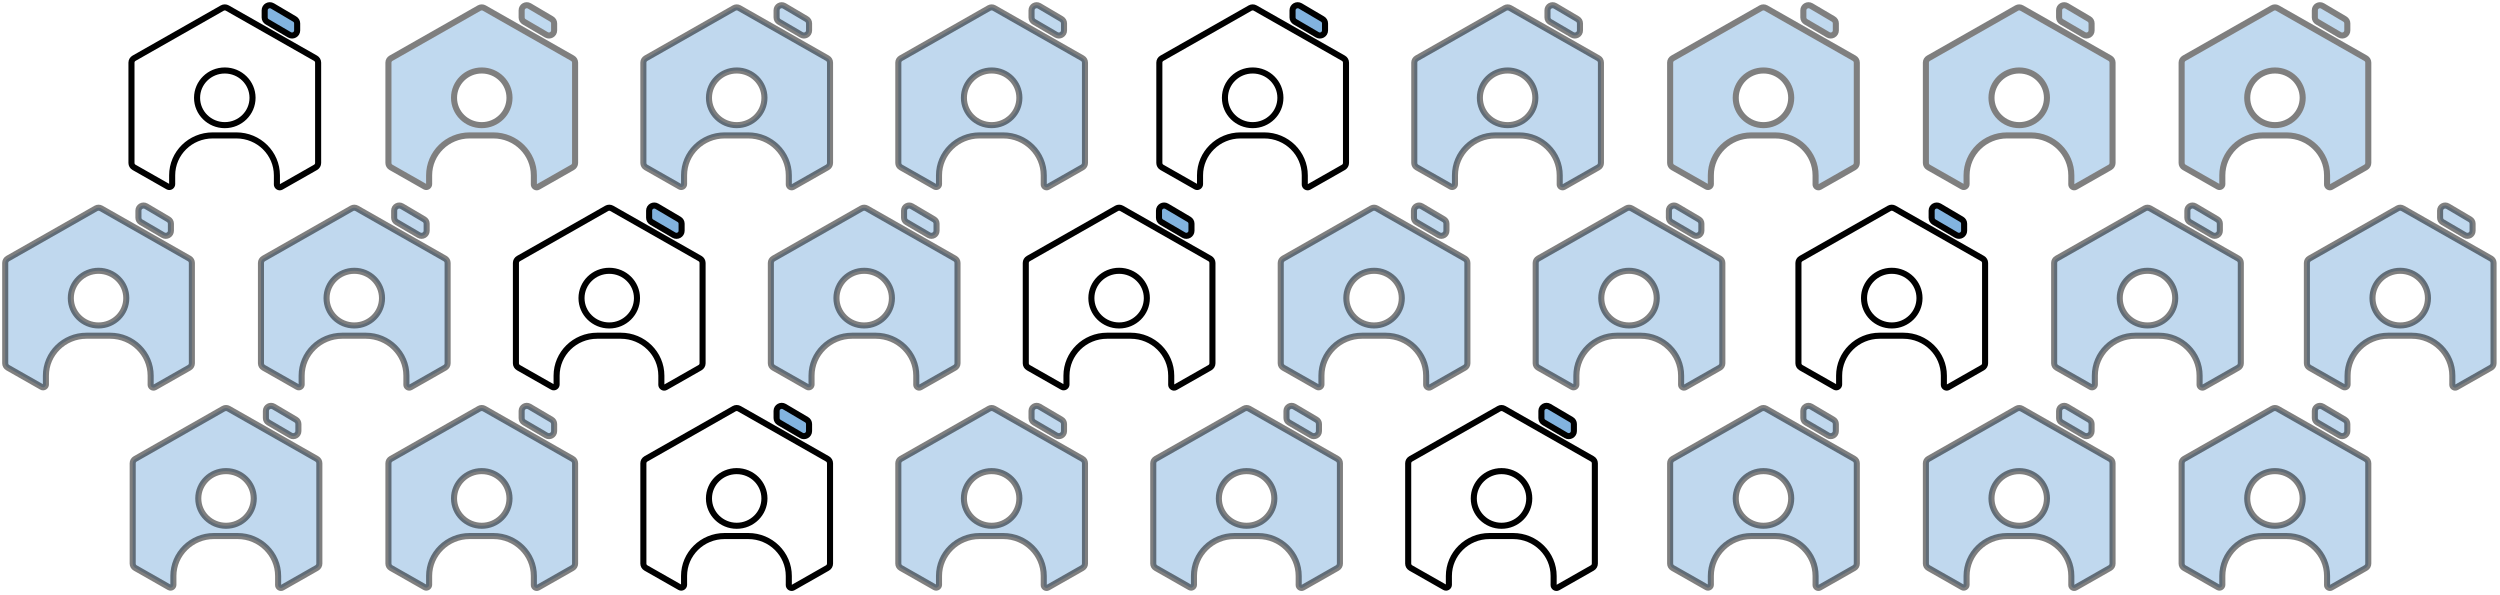 <svg width="479" height="114" viewBox="0 0 479 114" fill="none" xmlns="http://www.w3.org/2000/svg">
<g id="ArcWall">
<g id="Logo">
<path id="Subtract" opacity="0.5" fill-rule="evenodd" clip-rule="evenodd" d="M189.508 78.308C189.813 78.135 190.187 78.135 190.492 78.308L207.39 87.921C207.694 88.094 207.882 88.414 207.882 88.76V107.986C207.882 108.332 207.694 108.652 207.39 108.825L200.779 112.586C200.417 112.791 199.962 112.484 199.978 112.073C199.982 111.972 199.984 111.871 199.984 111.77V110.359C199.984 106.132 196.506 102.705 192.217 102.705H187.682C183.392 102.705 179.915 106.132 179.915 110.359V111.77C179.915 111.853 179.916 111.937 179.919 112.02C179.932 112.429 179.479 112.732 179.119 112.527L172.61 108.825C172.306 108.652 172.118 108.332 172.118 107.986V88.76C172.118 88.414 172.306 88.094 172.61 87.921L189.508 78.308ZM195.314 95.501C195.314 98.393 192.935 100.738 190 100.738C187.065 100.738 184.686 98.393 184.686 95.501C184.686 92.609 187.065 90.265 190 90.265C192.935 90.265 195.314 92.609 195.314 95.501Z" fill="#82B3DF" stroke="black" stroke-width="1.163"/>
<path id="Vector 12" opacity="0.5" d="M197.642 80.106V78.731C197.642 77.978 198.475 77.513 199.13 77.899L203.387 80.41C203.683 80.585 203.865 80.901 203.865 81.242V82.596C203.865 83.347 203.035 83.812 202.379 83.429L198.123 80.939C197.825 80.765 197.642 80.448 197.642 80.106Z" fill="#82B3DF" stroke="black" stroke-width="1.163"/>
</g>
<g id="Logo_2">
<path id="Subtract_2" opacity="0.5" fill-rule="evenodd" clip-rule="evenodd" d="M238.356 78.308C238.66 78.135 239.035 78.135 239.339 78.308L256.237 87.921C256.542 88.094 256.729 88.414 256.729 88.76V107.986C256.729 108.332 256.542 108.652 256.237 108.825L249.626 112.586C249.265 112.791 248.809 112.484 248.825 112.073C248.829 111.972 248.831 111.871 248.831 111.77V110.359C248.831 106.132 245.354 102.705 241.064 102.705H236.529C232.239 102.705 228.762 106.132 228.762 110.359V111.77C228.762 111.853 228.763 111.937 228.766 112.02C228.779 112.429 228.326 112.732 227.966 112.527L221.457 108.825C221.153 108.652 220.966 108.332 220.966 107.986V88.76C220.966 88.414 221.153 88.094 221.457 87.921L238.356 78.308ZM244.162 95.501C244.162 98.393 241.782 100.738 238.847 100.738C235.912 100.738 233.533 98.393 233.533 95.501C233.533 92.609 235.912 90.265 238.847 90.265C241.782 90.265 244.162 92.609 244.162 95.501Z" fill="#82B3DF" stroke="black" stroke-width="1.163"/>
<path id="Vector 12_2" opacity="0.5" d="M246.489 80.106V78.731C246.489 77.978 247.322 77.513 247.978 77.899L252.234 80.41C252.53 80.585 252.712 80.901 252.712 81.242V82.596C252.712 83.347 251.882 83.812 251.227 83.429L246.97 80.939C246.672 80.765 246.489 80.448 246.489 80.106Z" fill="#82B3DF" stroke="black" stroke-width="1.163"/>
</g>
<g id="Logo_3">
<path id="Subtract_3" opacity="0.5" fill-rule="evenodd" clip-rule="evenodd" d="M189.508 1.547C189.813 1.374 190.187 1.374 190.492 1.547L207.39 11.16C207.694 11.333 207.882 11.653 207.882 11.999V31.225C207.882 31.572 207.694 31.892 207.39 32.065L200.779 35.825C200.417 36.031 199.962 35.724 199.978 35.313C199.982 35.212 199.984 35.111 199.984 35.009V33.599C199.984 29.372 196.506 25.945 192.217 25.945H187.682C183.392 25.945 179.915 29.372 179.915 33.599V35.009C179.915 35.093 179.916 35.176 179.919 35.259C179.932 35.669 179.479 35.972 179.119 35.767L172.61 32.065C172.306 31.892 172.118 31.572 172.118 31.225V11.999C172.118 11.653 172.306 11.333 172.61 11.16L189.508 1.547ZM195.314 18.741C195.314 21.633 192.935 23.977 190 23.977C187.065 23.977 184.686 21.633 184.686 18.741C184.686 15.849 187.065 13.504 190 13.504C192.935 13.504 195.314 15.849 195.314 18.741Z" fill="#82B3DF" stroke="black" stroke-width="1.163"/>
<path id="Vector 12_3" opacity="0.5" d="M197.642 3.346V1.97C197.642 1.218 198.475 0.752 199.13 1.139L203.387 3.65C203.683 3.825 203.865 4.141 203.865 4.481V5.835C203.865 6.586 203.035 7.052 202.379 6.668L198.123 4.179C197.825 4.005 197.642 3.688 197.642 3.346Z" fill="#82B3DF" stroke="black" stroke-width="1.163"/>
</g>
<g id="Logo_4">
<path id="Subtract_4" opacity="0.5" fill-rule="evenodd" clip-rule="evenodd" d="M165.085 39.927C165.389 39.754 165.764 39.754 166.068 39.927L182.966 49.54C183.271 49.713 183.458 50.033 183.458 50.38V69.605C183.458 69.952 183.271 70.272 182.966 70.445L176.355 74.205C175.994 74.411 175.538 74.104 175.554 73.693C175.558 73.592 175.56 73.491 175.56 73.389V71.978C175.56 67.752 172.083 64.325 167.793 64.325H163.258C158.969 64.325 155.491 67.752 155.491 71.978V73.389C155.491 73.473 155.492 73.556 155.495 73.639C155.508 74.049 155.055 74.352 154.695 74.147L148.187 70.445C147.882 70.272 147.695 69.952 147.695 69.605V50.38C147.695 50.033 147.882 49.713 148.187 49.54L165.085 39.927ZM170.891 57.121C170.891 60.013 168.512 62.357 165.576 62.357C162.641 62.357 160.262 60.013 160.262 57.121C160.262 54.229 162.641 51.884 165.576 51.884C168.512 51.884 170.891 54.229 170.891 57.121Z" fill="#82B3DF" stroke="black" stroke-width="1.163"/>
<path id="Vector 12_4" opacity="0.5" d="M173.218 41.726V40.35C173.218 39.598 174.051 39.132 174.707 39.519L178.963 42.03C179.26 42.205 179.441 42.521 179.441 42.861V44.215C179.441 44.966 178.611 45.432 177.956 45.048L173.7 42.559C173.401 42.385 173.218 42.068 173.218 41.726Z" fill="#82B3DF" stroke="black" stroke-width="1.163"/>
</g>
<g id="Logo_5">
<path id="Subtract_5" opacity="0.5" fill-rule="evenodd" clip-rule="evenodd" d="M140.661 1.547C140.965 1.374 141.34 1.374 141.644 1.547L158.543 11.16C158.847 11.333 159.034 11.653 159.034 11.999V31.225C159.034 31.572 158.847 31.892 158.543 32.065L151.932 35.825C151.57 36.031 151.114 35.724 151.131 35.313C151.135 35.212 151.137 35.111 151.137 35.009V33.599C151.137 29.372 147.659 25.945 143.369 25.945H138.835C134.545 25.945 131.067 29.372 131.067 33.599V35.009C131.067 35.093 131.069 35.176 131.071 35.259C131.085 35.669 130.631 35.972 130.271 35.767L123.763 32.065C123.458 31.892 123.271 31.572 123.271 31.225V11.999C123.271 11.653 123.458 11.333 123.763 11.16L140.661 1.547ZM146.467 18.741C146.467 21.633 144.088 23.977 141.153 23.977C138.218 23.977 135.838 21.633 135.838 18.741C135.838 15.849 138.218 13.504 141.153 13.504C144.088 13.504 146.467 15.849 146.467 18.741Z" fill="#82B3DF" stroke="black" stroke-width="1.163"/>
<path id="Vector 12_5" opacity="0.5" d="M148.794 3.346V1.97C148.794 1.218 149.627 0.752 150.283 1.139L154.539 3.65C154.836 3.825 155.017 4.141 155.017 4.481V5.835C155.017 6.586 154.188 7.052 153.532 6.668L149.276 4.179C148.977 4.005 148.794 3.688 148.794 3.346Z" fill="#82B3DF" stroke="black" stroke-width="1.163"/>
</g>
<g id="Logo_6">
<path id="Subtract_6" opacity="0.5" fill-rule="evenodd" clip-rule="evenodd" d="M91.814 78.308C92.118 78.135 92.493 78.135 92.797 78.308L109.695 87.921C110 88.094 110.187 88.414 110.187 88.76V107.986C110.187 108.332 110 108.652 109.695 108.825L103.084 112.586C102.723 112.791 102.267 112.484 102.283 112.073C102.287 111.972 102.289 111.871 102.289 111.77V110.359C102.289 106.132 98.812 102.705 94.522 102.705H89.987C85.698 102.705 82.22 106.132 82.22 110.359V111.77C82.22 111.853 82.221 111.937 82.224 112.02C82.237 112.429 81.784 112.732 81.424 112.527L74.915 108.825C74.611 108.652 74.424 108.332 74.424 107.986V88.76C74.424 88.414 74.611 88.094 74.915 87.921L91.814 78.308ZM97.62 95.501C97.62 98.393 95.24 100.738 92.305 100.738C89.37 100.738 86.991 98.393 86.991 95.501C86.991 92.609 89.37 90.265 92.305 90.265C95.24 90.265 97.62 92.609 97.62 95.501Z" fill="#82B3DF" stroke="black" stroke-width="1.163"/>
<path id="Vector 12_6" opacity="0.5" d="M99.947 80.106V78.731C99.947 77.978 100.78 77.513 101.436 77.899L105.692 80.41C105.988 80.585 106.17 80.901 106.17 81.242V82.596C106.17 83.347 105.34 83.812 104.685 83.429L100.428 80.939C100.13 80.765 99.947 80.448 99.947 80.106Z" fill="#82B3DF" stroke="black" stroke-width="1.163"/>
</g>
<g id="Logo_7">
<path id="Subtract_7" opacity="0.5" fill-rule="evenodd" clip-rule="evenodd" d="M42.814 78.308C43.118 78.135 43.493 78.135 43.797 78.308L60.695 87.921C61 88.094 61.187 88.414 61.187 88.76V107.986C61.187 108.332 61 108.652 60.695 108.825L54.084 112.586C53.723 112.791 53.267 112.484 53.283 112.073C53.288 111.972 53.289 111.871 53.289 111.77V110.359C53.289 106.132 49.812 102.705 45.522 102.705H40.987C36.698 102.705 33.22 106.132 33.22 110.359V111.77C33.22 111.853 33.221 111.937 33.224 112.02C33.237 112.429 32.784 112.732 32.424 112.527L25.916 108.825C25.611 108.652 25.424 108.332 25.424 107.986V88.76C25.424 88.414 25.611 88.094 25.916 87.921L42.814 78.308ZM48.62 95.501C48.62 98.393 46.24 100.738 43.306 100.738C40.37 100.738 37.991 98.393 37.991 95.501C37.991 92.609 40.37 90.265 43.306 90.265C46.24 90.265 48.62 92.609 48.62 95.501Z" fill="#82B3DF" stroke="black" stroke-width="1.163"/>
<path id="Vector 12_7" opacity="0.5" d="M50.947 80.106V78.731C50.947 77.978 51.78 77.513 52.436 77.899L56.692 80.41C56.988 80.585 57.17 80.901 57.17 81.242V82.596C57.17 83.347 56.34 83.812 55.685 83.429L51.428 80.939C51.13 80.765 50.947 80.448 50.947 80.106Z" fill="#82B3DF" stroke="black" stroke-width="1.163"/>
</g>
<g id="Logo_8">
<path id="Subtract_8" opacity="0.5" fill-rule="evenodd" clip-rule="evenodd" d="M337.39 78.308C337.694 78.135 338.069 78.135 338.373 78.308L355.272 87.921C355.576 88.094 355.763 88.414 355.763 88.76V107.986C355.763 108.332 355.576 108.652 355.272 108.825L348.661 112.586C348.299 112.791 347.843 112.484 347.86 112.073C347.864 111.972 347.866 111.871 347.866 111.77V110.359C347.866 106.132 344.388 102.705 340.098 102.705H335.564C331.274 102.705 327.796 106.132 327.796 110.359V111.77C327.796 111.853 327.798 111.937 327.8 112.02C327.814 112.429 327.36 112.732 327 112.527L320.492 108.825C320.187 108.652 320 108.332 320 107.986V88.76C320 88.414 320.187 88.094 320.492 87.921L337.39 78.308ZM343.196 95.501C343.196 98.393 340.817 100.738 337.882 100.738C334.947 100.738 332.567 98.393 332.567 95.501C332.567 92.609 334.947 90.265 337.882 90.265C340.817 90.265 343.196 92.609 343.196 95.501Z" fill="#82B3DF" stroke="black" stroke-width="1.163"/>
<path id="Vector 12_8" opacity="0.5" d="M345.523 80.106V78.731C345.523 77.978 346.356 77.513 347.012 77.899L351.268 80.41C351.565 80.585 351.746 80.901 351.746 81.242V82.596C351.746 83.347 350.916 83.812 350.261 83.429L346.005 80.939C345.706 80.765 345.523 80.448 345.523 80.106Z" fill="#82B3DF" stroke="black" stroke-width="1.163"/>
</g>
<g id="Logo_9">
<path id="Subtract_9" opacity="0.5" fill-rule="evenodd" clip-rule="evenodd" d="M386.39 78.308C386.694 78.135 387.069 78.135 387.373 78.308L404.272 87.921C404.576 88.094 404.763 88.414 404.763 88.76V107.986C404.763 108.332 404.576 108.652 404.272 108.825L397.661 112.586C397.299 112.791 396.843 112.484 396.86 112.073C396.864 111.972 396.866 111.871 396.866 111.77V110.359C396.866 106.132 393.388 102.705 389.098 102.705H384.564C380.274 102.705 376.796 106.132 376.796 110.359V111.77C376.796 111.853 376.798 111.937 376.8 112.02C376.814 112.429 376.36 112.732 376 112.527L369.492 108.825C369.187 108.652 369 108.332 369 107.986V88.76C369 88.414 369.187 88.094 369.492 87.921L386.39 78.308ZM392.196 95.501C392.196 98.393 389.817 100.738 386.882 100.738C383.947 100.738 381.567 98.393 381.567 95.501C381.567 92.609 383.947 90.265 386.882 90.265C389.817 90.265 392.196 92.609 392.196 95.501Z" fill="#82B3DF" stroke="black" stroke-width="1.163"/>
<path id="Vector 12_9" opacity="0.5" d="M394.523 80.106V78.731C394.523 77.978 395.356 77.513 396.012 77.899L400.268 80.41C400.565 80.585 400.746 80.901 400.746 81.242V82.596C400.746 83.347 399.916 83.812 399.261 83.429L395.005 80.939C394.706 80.765 394.523 80.448 394.523 80.106Z" fill="#82B3DF" stroke="black" stroke-width="1.163"/>
</g>
<g id="Logo_10">
<path id="Subtract_10" opacity="0.5" fill-rule="evenodd" clip-rule="evenodd" d="M435.39 78.308C435.694 78.135 436.069 78.135 436.373 78.308L453.272 87.921C453.576 88.094 453.763 88.414 453.763 88.76V107.986C453.763 108.332 453.576 108.652 453.272 108.825L446.661 112.586C446.299 112.791 445.843 112.484 445.86 112.073C445.864 111.972 445.866 111.871 445.866 111.77V110.359C445.866 106.132 442.388 102.705 438.098 102.705H433.564C429.274 102.705 425.796 106.132 425.796 110.359V111.77C425.796 111.853 425.798 111.937 425.8 112.02C425.814 112.429 425.36 112.732 425 112.527L418.492 108.825C418.187 108.652 418 108.332 418 107.986V88.76C418 88.414 418.187 88.094 418.492 87.921L435.39 78.308ZM441.196 95.501C441.196 98.393 438.817 100.738 435.882 100.738C432.947 100.738 430.567 98.393 430.567 95.501C430.567 92.609 432.947 90.265 435.882 90.265C438.817 90.265 441.196 92.609 441.196 95.501Z" fill="#82B3DF" stroke="black" stroke-width="1.163"/>
<path id="Vector 12_10" opacity="0.5" d="M443.523 80.106V78.731C443.523 77.978 444.356 77.513 445.012 77.899L449.268 80.41C449.565 80.585 449.746 80.901 449.746 81.242V82.596C449.746 83.347 448.916 83.812 448.261 83.429L444.005 80.939C443.706 80.765 443.523 80.448 443.523 80.106Z" fill="#82B3DF" stroke="black" stroke-width="1.163"/>
</g>
<g id="Logo_11">
<path id="Subtract_11" opacity="0.5" fill-rule="evenodd" clip-rule="evenodd" d="M67.39 39.927C67.694 39.754 68.069 39.754 68.373 39.927L85.272 49.54C85.576 49.713 85.763 50.033 85.763 50.38V69.605C85.763 69.952 85.576 70.272 85.272 70.445L78.661 74.205C78.299 74.411 77.843 74.104 77.86 73.693C77.864 73.592 77.866 73.491 77.866 73.389V71.978C77.866 67.752 74.388 64.325 70.098 64.325H65.564C61.274 64.325 57.796 67.752 57.796 71.978V73.389C57.796 73.473 57.798 73.556 57.8 73.639C57.814 74.049 57.36 74.352 57 74.147L50.492 70.445C50.187 70.272 50 69.952 50 69.605V50.38C50 50.033 50.187 49.713 50.492 49.54L67.39 39.927ZM73.196 57.121C73.196 60.013 70.817 62.357 67.882 62.357C64.947 62.357 62.567 60.013 62.567 57.121C62.567 54.229 64.947 51.884 67.882 51.884C70.817 51.884 73.196 54.229 73.196 57.121Z" fill="#82B3DF" stroke="black" stroke-width="1.163"/>
<path id="Vector 12_11" opacity="0.5" d="M75.523 41.726V40.35C75.523 39.598 76.356 39.132 77.012 39.519L81.268 42.03C81.565 42.205 81.746 42.521 81.746 42.861V44.215C81.746 44.966 80.916 45.432 80.261 45.048L76.005 42.559C75.706 42.385 75.523 42.068 75.523 41.726Z" fill="#82B3DF" stroke="black" stroke-width="1.163"/>
</g>
<g id="Logo_12">
<path id="Subtract_12" opacity="0.5" fill-rule="evenodd" clip-rule="evenodd" d="M18.39 39.927C18.694 39.754 19.069 39.754 19.373 39.927L36.272 49.54C36.576 49.713 36.763 50.033 36.763 50.38V69.605C36.763 69.952 36.576 70.272 36.272 70.445L29.661 74.205C29.299 74.411 28.843 74.104 28.86 73.693C28.864 73.592 28.866 73.491 28.866 73.389V71.978C28.866 67.752 25.388 64.325 21.098 64.325H16.564C12.274 64.325 8.796 67.752 8.796 71.978V73.389C8.796 73.473 8.798 73.556 8.8 73.639C8.814 74.049 8.36 74.352 8 74.147L1.492 70.445C1.187 70.272 1 69.952 1 69.605V50.38C1 50.033 1.187 49.713 1.492 49.54L18.39 39.927ZM24.196 57.121C24.196 60.013 21.817 62.357 18.882 62.357C15.947 62.357 13.567 60.013 13.567 57.121C13.567 54.229 15.947 51.884 18.882 51.884C21.817 51.884 24.196 54.229 24.196 57.121Z" fill="#82B3DF" stroke="black" stroke-width="1.163"/>
<path id="Vector 12_12" opacity="0.5" d="M26.523 41.726V40.35C26.523 39.598 27.356 39.132 28.012 39.519L32.268 42.03C32.565 42.205 32.746 42.521 32.746 42.861V44.215C32.746 44.966 31.916 45.432 31.261 45.048L27.005 42.559C26.706 42.385 26.523 42.068 26.523 41.726Z" fill="#82B3DF" stroke="black" stroke-width="1.163"/>
</g>
<g id="Logo_13">
<path id="Subtract_13" opacity="0.5" fill-rule="evenodd" clip-rule="evenodd" d="M410.966 39.927C411.27 39.754 411.645 39.754 411.949 39.927L428.848 49.54C429.152 49.713 429.339 50.033 429.339 50.38V69.605C429.339 69.952 429.152 70.272 428.848 70.445L422.237 74.205C421.875 74.411 421.42 74.104 421.436 73.693C421.44 73.592 421.442 73.491 421.442 73.389V71.978C421.442 67.752 417.964 64.325 413.674 64.325H409.14C404.85 64.325 401.372 67.752 401.372 71.978V73.389C401.372 73.473 401.374 73.556 401.376 73.639C401.39 74.049 400.936 74.352 400.576 74.147L394.068 70.445C393.764 70.272 393.576 69.952 393.576 69.605V50.38C393.576 50.033 393.764 49.713 394.068 49.54L410.966 39.927ZM416.772 57.121C416.772 60.013 414.393 62.357 411.458 62.357C408.523 62.357 406.143 60.013 406.143 57.121C406.143 54.229 408.523 51.884 411.458 51.884C414.393 51.884 416.772 54.229 416.772 57.121Z" fill="#82B3DF" stroke="black" stroke-width="1.163"/>
<path id="Vector 12_13" opacity="0.5" d="M419.099 41.726V40.35C419.099 39.598 419.932 39.132 420.588 39.519L424.844 42.03C425.141 42.205 425.322 42.521 425.322 42.861V44.215C425.322 44.966 424.493 45.432 423.837 45.048L419.581 42.559C419.282 42.385 419.099 42.068 419.099 41.726Z" fill="#82B3DF" stroke="black" stroke-width="1.163"/>
</g>
<g id="Logo_14">
<path id="Subtract_14" opacity="0.5" fill-rule="evenodd" clip-rule="evenodd" d="M459.39 39.927C459.694 39.754 460.069 39.754 460.373 39.927L477.272 49.54C477.576 49.713 477.763 50.033 477.763 50.38V69.605C477.763 69.952 477.576 70.272 477.272 70.445L470.661 74.205C470.299 74.411 469.843 74.104 469.86 73.693C469.864 73.592 469.866 73.491 469.866 73.389V71.978C469.866 67.752 466.388 64.325 462.098 64.325H457.564C453.274 64.325 449.796 67.752 449.796 71.978V73.389C449.796 73.473 449.798 73.556 449.8 73.639C449.814 74.049 449.36 74.352 449 74.147L442.492 70.445C442.187 70.272 442 69.952 442 69.605V50.38C442 50.033 442.187 49.713 442.492 49.54L459.39 39.927ZM465.196 57.121C465.196 60.013 462.817 62.357 459.882 62.357C456.947 62.357 454.567 60.013 454.567 57.121C454.567 54.229 456.947 51.884 459.882 51.884C462.817 51.884 465.196 54.229 465.196 57.121Z" fill="#82B3DF" stroke="black" stroke-width="1.163"/>
<path id="Vector 12_14" opacity="0.5" d="M467.523 41.726V40.35C467.523 39.598 468.356 39.132 469.012 39.519L473.268 42.03C473.565 42.205 473.746 42.521 473.746 42.861V44.215C473.746 44.966 472.916 45.432 472.261 45.048L468.005 42.559C467.706 42.385 467.523 42.068 467.523 41.726Z" fill="#82B3DF" stroke="black" stroke-width="1.163"/>
</g>
<g id="Logo_15" opacity="0.5">
<path id="Subtract_15" fill-rule="evenodd" clip-rule="evenodd" d="M91.814 1.547C92.118 1.374 92.493 1.374 92.797 1.547L109.695 11.16C110 11.333 110.187 11.653 110.187 11.999V31.225C110.187 31.572 110 31.892 109.695 32.065L103.084 35.825C102.723 36.031 102.267 35.724 102.283 35.313C102.287 35.212 102.289 35.111 102.289 35.009V33.599C102.289 29.372 98.812 25.945 94.522 25.945H89.987C85.698 25.945 82.22 29.372 82.22 33.599V35.009C82.22 35.093 82.221 35.176 82.224 35.259C82.237 35.669 81.784 35.972 81.424 35.767L74.915 32.065C74.611 31.892 74.424 31.572 74.424 31.225V11.999C74.424 11.653 74.611 11.333 74.915 11.16L91.814 1.547ZM97.62 18.741C97.62 21.633 95.24 23.977 92.305 23.977C89.37 23.977 86.991 21.633 86.991 18.741C86.991 15.849 89.37 13.504 92.305 13.504C95.24 13.504 97.62 15.849 97.62 18.741Z" fill="#82B3DF" stroke="black" stroke-width="1.163"/>
<path id="Vector 12_15" d="M99.947 3.346V1.97C99.947 1.218 100.78 0.752 101.436 1.139L105.692 3.65C105.988 3.825 106.17 4.141 106.17 4.481V5.835C106.17 6.586 105.34 7.052 104.685 6.668L100.428 4.179C100.13 4.005 99.947 3.688 99.947 3.346Z" fill="#82B3DF" stroke="black" stroke-width="1.163"/>
</g>
<g id="Logo_16" opacity="0.5">
<path id="Subtract_16" fill-rule="evenodd" clip-rule="evenodd" d="M337.39 1.547C337.694 1.374 338.069 1.374 338.373 1.547L355.272 11.16C355.576 11.333 355.763 11.653 355.763 11.999V31.225C355.763 31.572 355.576 31.892 355.272 32.065L348.661 35.825C348.299 36.031 347.843 35.724 347.86 35.313C347.864 35.212 347.866 35.111 347.866 35.009V33.599C347.866 29.372 344.388 25.945 340.098 25.945H335.564C331.274 25.945 327.796 29.372 327.796 33.599V35.009C327.796 35.093 327.798 35.176 327.8 35.259C327.814 35.669 327.36 35.972 327 35.767L320.492 32.065C320.187 31.892 320 31.572 320 31.225V11.999C320 11.653 320.187 11.333 320.492 11.16L337.39 1.547ZM343.196 18.741C343.196 21.633 340.817 23.977 337.882 23.977C334.947 23.977 332.567 21.633 332.567 18.741C332.567 15.849 334.947 13.504 337.882 13.504C340.817 13.504 343.196 15.849 343.196 18.741Z" fill="#82B3DF" stroke="black" stroke-width="1.163"/>
<path id="Vector 12_16" d="M345.523 3.346V1.97C345.523 1.218 346.356 0.752 347.012 1.139L351.268 3.65C351.565 3.825 351.746 4.141 351.746 4.481V5.835C351.746 6.586 350.916 7.052 350.261 6.668L346.005 4.179C345.706 4.005 345.523 3.688 345.523 3.346Z" fill="#82B3DF" stroke="black" stroke-width="1.163"/>
</g>
<g id="Logo_17" opacity="0.5">
<path id="Subtract_17" fill-rule="evenodd" clip-rule="evenodd" d="M386.39 1.547C386.694 1.374 387.069 1.374 387.373 1.547L404.272 11.16C404.576 11.333 404.763 11.653 404.763 11.999V31.225C404.763 31.572 404.576 31.892 404.272 32.065L397.661 35.825C397.299 36.031 396.843 35.724 396.86 35.313C396.864 35.212 396.866 35.111 396.866 35.009V33.599C396.866 29.372 393.388 25.945 389.098 25.945H384.564C380.274 25.945 376.796 29.372 376.796 33.599V35.009C376.796 35.093 376.798 35.176 376.8 35.259C376.814 35.669 376.36 35.972 376 35.767L369.492 32.065C369.187 31.892 369 31.572 369 31.225V11.999C369 11.653 369.187 11.333 369.492 11.16L386.39 1.547ZM392.196 18.741C392.196 21.633 389.817 23.977 386.882 23.977C383.947 23.977 381.567 21.633 381.567 18.741C381.567 15.849 383.947 13.504 386.882 13.504C389.817 13.504 392.196 15.849 392.196 18.741Z" fill="#82B3DF" stroke="black" stroke-width="1.163"/>
<path id="Vector 12_17" d="M394.523 3.346V1.97C394.523 1.218 395.356 0.752 396.012 1.139L400.268 3.65C400.565 3.825 400.746 4.141 400.746 4.481V5.835C400.746 6.586 399.916 7.052 399.261 6.668L395.005 4.179C394.706 4.005 394.523 3.688 394.523 3.346Z" fill="#82B3DF" stroke="black" stroke-width="1.163"/>
</g>
<g id="Logo_18" opacity="0.5">
<path id="Subtract_18" fill-rule="evenodd" clip-rule="evenodd" d="M435.39 1.547C435.694 1.374 436.069 1.374 436.373 1.547L453.272 11.16C453.576 11.333 453.763 11.653 453.763 11.999V31.225C453.763 31.572 453.576 31.892 453.272 32.065L446.661 35.825C446.299 36.031 445.843 35.724 445.86 35.313C445.864 35.212 445.866 35.111 445.866 35.009V33.599C445.866 29.372 442.388 25.945 438.098 25.945H433.564C429.274 25.945 425.796 29.372 425.796 33.599V35.009C425.796 35.093 425.798 35.176 425.8 35.259C425.814 35.669 425.36 35.972 425 35.767L418.492 32.065C418.187 31.892 418 31.572 418 31.225V11.999C418 11.653 418.187 11.333 418.492 11.16L435.39 1.547ZM441.196 18.741C441.196 21.633 438.817 23.977 435.882 23.977C432.947 23.977 430.567 21.633 430.567 18.741C430.567 15.849 432.947 13.504 435.882 13.504C438.817 13.504 441.196 15.849 441.196 18.741Z" fill="#82B3DF" stroke="black" stroke-width="1.163"/>
<path id="Vector 12_18" d="M443.523 3.346V1.97C443.523 1.218 444.356 0.752 445.012 1.139L449.268 3.65C449.565 3.825 449.746 4.141 449.746 4.481V5.835C449.746 6.586 448.916 7.052 448.261 6.668L444.005 4.179C443.706 4.005 443.523 3.688 443.523 3.346Z" fill="#82B3DF" stroke="black" stroke-width="1.163"/>
</g>
<g id="Logo_19">
<path id="Subtract_19" opacity="0.5" fill-rule="evenodd" clip-rule="evenodd" d="M311.627 39.927C311.931 39.754 312.306 39.754 312.61 39.927L329.508 49.54C329.813 49.713 330 50.033 330 50.38V69.605C330 69.952 329.813 70.272 329.508 70.445L322.897 74.205C322.536 74.411 322.08 74.104 322.096 73.693C322.1 73.592 322.102 73.491 322.102 73.389V71.978C322.102 67.752 318.625 64.325 314.335 64.325H309.8C305.511 64.325 302.033 67.752 302.033 71.978V73.389C302.033 73.473 302.034 73.556 302.037 73.639C302.05 74.049 301.597 74.352 301.237 74.147L294.729 70.445C294.424 70.272 294.237 69.952 294.237 69.605V50.38C294.237 50.033 294.424 49.713 294.729 49.54L311.627 39.927ZM317.433 57.121C317.433 60.013 315.054 62.357 312.118 62.357C309.183 62.357 306.804 60.013 306.804 57.121C306.804 54.229 309.183 51.884 312.118 51.884C315.054 51.884 317.433 54.229 317.433 57.121Z" fill="#82B3DF" stroke="black" stroke-width="1.163"/>
<path id="Vector 12_19" opacity="0.5" d="M319.76 41.726V40.35C319.76 39.598 320.593 39.132 321.249 39.519L325.505 42.03C325.802 42.205 325.983 42.521 325.983 42.861V44.215C325.983 44.966 325.153 45.432 324.498 45.048L320.242 42.559C319.943 42.385 319.76 42.068 319.76 41.726Z" fill="#82B3DF" stroke="black" stroke-width="1.163"/>
</g>
<g id="Logo_20">
<path id="Subtract_20" opacity="0.5" fill-rule="evenodd" clip-rule="evenodd" d="M288.366 1.547C288.67 1.374 289.045 1.374 289.349 1.547L306.247 11.16C306.552 11.333 306.739 11.653 306.739 11.999V31.225C306.739 31.572 306.552 31.892 306.247 32.065L299.637 35.825C299.275 36.031 298.819 35.724 298.836 35.313C298.84 35.212 298.842 35.111 298.842 35.009V33.599C298.842 29.372 295.364 25.945 291.074 25.945H286.54C282.25 25.945 278.772 29.372 278.772 33.599V35.009C278.772 35.093 278.774 35.176 278.776 35.259C278.79 35.669 278.336 35.972 277.976 35.767L271.468 32.065C271.163 31.892 270.976 31.572 270.976 31.225V11.999C270.976 11.653 271.163 11.333 271.468 11.16L288.366 1.547ZM294.172 18.741C294.172 21.633 291.793 23.977 288.858 23.977C285.923 23.977 283.543 21.633 283.543 18.741C283.543 15.849 285.923 13.504 288.858 13.504C291.793 13.504 294.172 15.849 294.172 18.741Z" fill="#82B3DF" stroke="black" stroke-width="1.163"/>
<path id="Vector 12_20" opacity="0.5" d="M296.499 3.346V1.97C296.499 1.218 297.332 0.752 297.988 1.139L302.244 3.65C302.541 3.825 302.722 4.141 302.722 4.481V5.835C302.722 6.586 301.892 7.052 301.237 6.668L296.981 4.179C296.682 4.005 296.499 3.688 296.499 3.346Z" fill="#82B3DF" stroke="black" stroke-width="1.163"/>
</g>
<g id="Logo_21">
<path id="Subtract_21" opacity="0.5" fill-rule="evenodd" clip-rule="evenodd" d="M262.779 39.927C263.084 39.754 263.458 39.754 263.763 39.927L280.661 49.54C280.965 49.713 281.153 50.033 281.153 50.38V69.605C281.153 69.952 280.965 70.272 280.661 70.445L274.05 74.205C273.688 74.411 273.233 74.104 273.249 73.693C273.253 73.592 273.255 73.491 273.255 73.389V71.978C273.255 67.752 269.777 64.325 265.488 64.325H260.953C256.663 64.325 253.186 67.752 253.186 71.978V73.389C253.186 73.473 253.187 73.556 253.19 73.639C253.203 74.049 252.75 74.352 252.39 74.147L245.881 70.445C245.577 70.272 245.389 69.952 245.389 69.605V50.38C245.389 50.033 245.577 49.713 245.881 49.54L262.779 39.927ZM268.585 57.121C268.585 60.013 266.206 62.357 263.271 62.357C260.336 62.357 257.957 60.013 257.957 57.121C257.957 54.229 260.336 51.884 263.271 51.884C266.206 51.884 268.585 54.229 268.585 57.121Z" fill="#82B3DF" stroke="black" stroke-width="1.163"/>
<path id="Vector 12_21" opacity="0.5" d="M270.913 41.726V40.35C270.913 39.598 271.746 39.132 272.401 39.519L276.657 42.03C276.954 42.205 277.136 42.521 277.136 42.861V44.215C277.136 44.966 276.306 45.432 275.65 45.048L271.394 42.559C271.096 42.385 270.913 42.068 270.913 41.726Z" fill="#82B3DF" stroke="black" stroke-width="1.163"/>
</g>
<g id="BlackLogo">
<path id="Subtract_22" fill-rule="evenodd" clip-rule="evenodd" d="M361.97 39.927C362.274 39.754 362.649 39.754 362.953 39.927L379.852 49.54C380.156 49.713 380.343 50.033 380.343 50.38V69.605C380.343 69.952 380.156 70.272 379.852 70.445L373.241 74.205C372.879 74.411 372.423 74.104 372.44 73.693C372.444 73.592 372.446 73.491 372.446 73.389V71.978C372.446 67.752 368.968 64.325 364.678 64.325H360.144C355.854 64.325 352.376 67.752 352.376 71.978V73.389C352.376 73.473 352.378 73.556 352.38 73.639C352.394 74.049 351.94 74.352 351.58 74.147L345.072 70.445C344.767 70.272 344.58 69.952 344.58 69.605V50.38C344.58 50.033 344.767 49.713 345.072 49.54L361.97 39.927ZM367.776 57.121C367.776 60.013 365.397 62.357 362.462 62.357C359.527 62.357 357.147 60.013 357.147 57.121C357.147 54.229 359.527 51.884 362.462 51.884C365.397 51.884 367.776 54.229 367.776 57.121Z" stroke="black" stroke-width="1.163"/>
<path id="Vector 12_22" d="M370.103 41.726V40.35C370.103 39.598 370.936 39.132 371.592 39.519L375.848 42.03C376.145 42.205 376.326 42.521 376.326 42.861V44.215C376.326 44.966 375.496 45.432 374.841 45.048L370.585 42.559C370.286 42.385 370.103 42.068 370.103 41.726Z" fill="#82B3DF" stroke="black" stroke-width="1.163"/>
</g>
<g id="RedLogo">
<path id="Subtract_24" fill-rule="evenodd" clip-rule="evenodd" d="M287.2 78.308C287.504 78.135 287.879 78.135 288.183 78.308L305.081 87.921C305.386 88.094 305.573 88.414 305.573 88.76V107.986C305.573 108.332 305.386 108.652 305.081 108.825L298.471 112.586C298.109 112.791 297.653 112.484 297.67 112.073C297.674 111.972 297.676 111.871 297.676 111.77V110.359C297.676 106.132 294.198 102.705 289.908 102.705H285.374C281.084 102.705 277.606 106.132 277.606 110.359V111.77C277.606 111.853 277.608 111.937 277.61 112.02C277.624 112.429 277.17 112.732 276.81 112.527L270.302 108.825C269.997 108.652 269.81 108.332 269.81 107.986V88.76C269.81 88.414 269.997 88.094 270.302 87.921L287.2 78.308ZM293.006 95.501C293.006 98.393 290.627 100.738 287.692 100.738C284.757 100.738 282.377 98.393 282.377 95.501C282.377 92.609 284.757 90.265 287.692 90.265C290.627 90.265 293.006 92.609 293.006 95.501Z" stroke="black" stroke-width="1.163"/>
<path id="Vector 12_24" d="M295.333 80.106V78.731C295.333 77.978 296.166 77.513 296.822 77.899L301.078 80.41C301.375 80.585 301.556 80.901 301.556 81.242V82.596C301.556 83.347 300.726 83.812 300.071 83.429L295.815 80.939C295.516 80.765 295.333 80.448 295.333 80.106Z" fill="#82B3DF" stroke="black" stroke-width="1.163"/>
</g>
<g id="TealLogo">
<path id="Subtract_26" fill-rule="evenodd" clip-rule="evenodd" d="M239.52 1.547C239.824 1.374 240.199 1.374 240.503 1.547L257.401 11.16C257.706 11.333 257.893 11.653 257.893 11.999V31.225C257.893 31.572 257.706 31.892 257.401 32.065L250.79 35.825C250.429 36.031 249.973 35.724 249.99 35.313C249.994 35.212 249.996 35.111 249.996 35.009V33.599C249.996 29.372 246.518 25.945 242.228 25.945H237.693C233.404 25.945 229.926 29.372 229.926 33.599V35.009C229.926 35.093 229.927 35.176 229.93 35.259C229.944 35.669 229.49 35.972 229.13 35.767L222.622 32.065C222.317 31.892 222.13 31.572 222.13 31.225V11.999C222.13 11.653 222.317 11.333 222.622 11.16L239.52 1.547ZM245.326 18.741C245.326 21.633 242.947 23.977 240.012 23.977C237.076 23.977 234.697 21.633 234.697 18.741C234.697 15.849 237.076 13.504 240.012 13.504C242.947 13.504 245.326 15.849 245.326 18.741Z" stroke="black" stroke-width="1.163"/>
<path id="Vector 12_26" d="M247.653 3.346V1.97C247.653 1.218 248.486 0.752 249.142 1.139L253.398 3.65C253.695 3.825 253.876 4.141 253.876 4.481V5.835C253.876 6.586 253.046 7.052 252.391 6.668L248.135 4.179C247.836 4.005 247.653 3.688 247.653 3.346Z" fill="#82B3DF" stroke="black" stroke-width="1.163"/>
</g>
<g id="YellowLogo">
<path id="Subtract_28" fill-rule="evenodd" clip-rule="evenodd" d="M213.93 39.927C214.234 39.754 214.609 39.754 214.913 39.927L231.812 49.54C232.116 49.713 232.303 50.033 232.303 50.38V69.605C232.303 69.952 232.116 70.272 231.812 70.445L225.201 74.205C224.839 74.411 224.383 74.104 224.4 73.693C224.404 73.592 224.406 73.491 224.406 73.389V71.978C224.406 67.752 220.928 64.325 216.638 64.325H212.104C207.814 64.325 204.336 67.752 204.336 71.978V73.389C204.336 73.473 204.338 73.556 204.34 73.639C204.354 74.049 203.9 74.352 203.54 74.147L197.032 70.445C196.727 70.272 196.54 69.952 196.54 69.605V50.38C196.54 50.033 196.727 49.713 197.032 49.54L213.93 39.927ZM219.736 57.121C219.736 60.013 217.357 62.357 214.422 62.357C211.487 62.357 209.107 60.013 209.107 57.121C209.107 54.229 211.487 51.884 214.422 51.884C217.357 51.884 219.736 54.229 219.736 57.121Z" stroke="black" stroke-width="1.163"/>
<path id="Vector 12_28" d="M222.063 41.726V40.35C222.063 39.598 222.896 39.132 223.552 39.519L227.808 42.03C228.105 42.205 228.286 42.521 228.286 42.861V44.215C228.286 44.966 227.456 45.432 226.801 45.048L222.545 42.559C222.246 42.385 222.063 42.068 222.063 41.726Z" fill="#82B3DF" stroke="black" stroke-width="1.163"/>
</g>
<g id="GreenLogo">
<path id="Subtract_30" fill-rule="evenodd" clip-rule="evenodd" d="M140.66 78.308C140.964 78.135 141.339 78.135 141.643 78.308L158.542 87.921C158.846 88.094 159.033 88.414 159.033 88.76V107.986C159.033 108.332 158.846 108.652 158.542 108.825L151.931 112.586C151.569 112.791 151.113 112.484 151.13 112.073C151.134 111.972 151.136 111.871 151.136 111.77V110.359C151.136 106.132 147.658 102.705 143.368 102.705H138.834C134.544 102.705 131.066 106.132 131.066 110.359V111.77C131.066 111.853 131.068 111.937 131.07 112.02C131.084 112.429 130.63 112.732 130.27 112.527L123.762 108.825C123.457 108.652 123.27 108.332 123.27 107.986V88.76C123.27 88.414 123.457 88.094 123.762 87.921L140.66 78.308ZM146.466 95.501C146.466 98.393 144.087 100.738 141.152 100.738C138.217 100.738 135.837 98.393 135.837 95.501C135.837 92.609 138.217 90.265 141.152 90.265C144.087 90.265 146.466 92.609 146.466 95.501Z" stroke="black" stroke-width="1.163"/>
<path id="Vector 12_30" d="M148.793 80.106V78.731C148.793 77.978 149.626 77.513 150.282 77.899L154.538 80.41C154.835 80.585 155.016 80.901 155.016 81.242V82.596C155.016 83.347 154.186 83.812 153.531 83.429L149.275 80.939C148.976 80.765 148.793 80.448 148.793 80.106Z" fill="#82B3DF" stroke="black" stroke-width="1.163"/>
</g>
<g id="BlueLogo">
<path id="Subtract_32" fill-rule="evenodd" clip-rule="evenodd" d="M116.24 39.928C116.544 39.754 116.919 39.754 117.223 39.928L134.122 49.54C134.426 49.714 134.613 50.033 134.613 50.38V69.606C134.613 69.952 134.426 70.272 134.122 70.445L127.511 74.206C127.149 74.411 126.693 74.104 126.71 73.693C126.714 73.592 126.716 73.491 126.716 73.389V71.979C126.716 67.752 123.238 64.325 118.948 64.325H114.414C110.124 64.325 106.646 67.752 106.646 71.979V73.389C106.646 73.473 106.648 73.556 106.65 73.639C106.664 74.049 106.21 74.352 105.85 74.147L99.342 70.445C99.037 70.272 98.85 69.952 98.85 69.606V50.38C98.85 50.033 99.037 49.714 99.342 49.54L116.24 39.928ZM122.046 57.121C122.046 60.013 119.667 62.357 116.732 62.357C113.797 62.357 111.417 60.013 111.417 57.121C111.417 54.229 113.797 51.885 116.732 51.885C119.667 51.885 122.046 54.229 122.046 57.121Z" stroke="black" stroke-width="1.163"/>
<path id="Vector 12_32" d="M124.373 41.726V40.35C124.373 39.598 125.206 39.133 125.862 39.519L130.118 42.03C130.415 42.205 130.596 42.521 130.596 42.861V44.215C130.596 44.966 129.766 45.432 129.111 45.048L124.855 42.559C124.556 42.385 124.373 42.068 124.373 41.726Z" fill="#82B3DF" stroke="black" stroke-width="1.163"/>
</g>
<g id="WhiteLogo">
<path id="Subtract_34" fill-rule="evenodd" clip-rule="evenodd" d="M42.58 1.547C42.884 1.374 43.259 1.374 43.563 1.547L60.462 11.16C60.766 11.334 60.953 11.653 60.953 12V31.226C60.953 31.572 60.766 31.892 60.462 32.065L53.85 35.825C53.489 36.031 53.033 35.724 53.05 35.313C53.054 35.212 53.056 35.111 53.056 35.009V33.599C53.056 29.372 49.578 25.945 45.288 25.945H40.754C36.464 25.945 32.986 29.372 32.986 33.599V35.01C32.986 35.093 32.987 35.176 32.99 35.259C33.004 35.669 32.55 35.972 32.19 35.767L25.682 32.065C25.377 31.892 25.19 31.572 25.19 31.226V12C25.19 11.653 25.377 11.334 25.682 11.16L42.58 1.547ZM48.386 18.741C48.386 21.633 46.007 23.977 43.072 23.977C40.136 23.977 37.757 21.633 37.757 18.741C37.757 15.849 40.136 13.505 43.072 13.505C46.007 13.505 48.386 15.849 48.386 18.741Z" stroke="black" stroke-width="1.163"/>
<path id="Vector 12_34" d="M50.713 3.346V1.97C50.713 1.218 51.546 0.752 52.202 1.139L56.458 3.65C56.755 3.825 56.936 4.141 56.936 4.481V5.835C56.936 6.586 56.106 7.052 55.451 6.668L51.195 4.179C50.896 4.005 50.713 3.688 50.713 3.346Z" fill="#82B3DF" stroke="black" stroke-width="1.163"/>
</g>
</g>
</svg>
